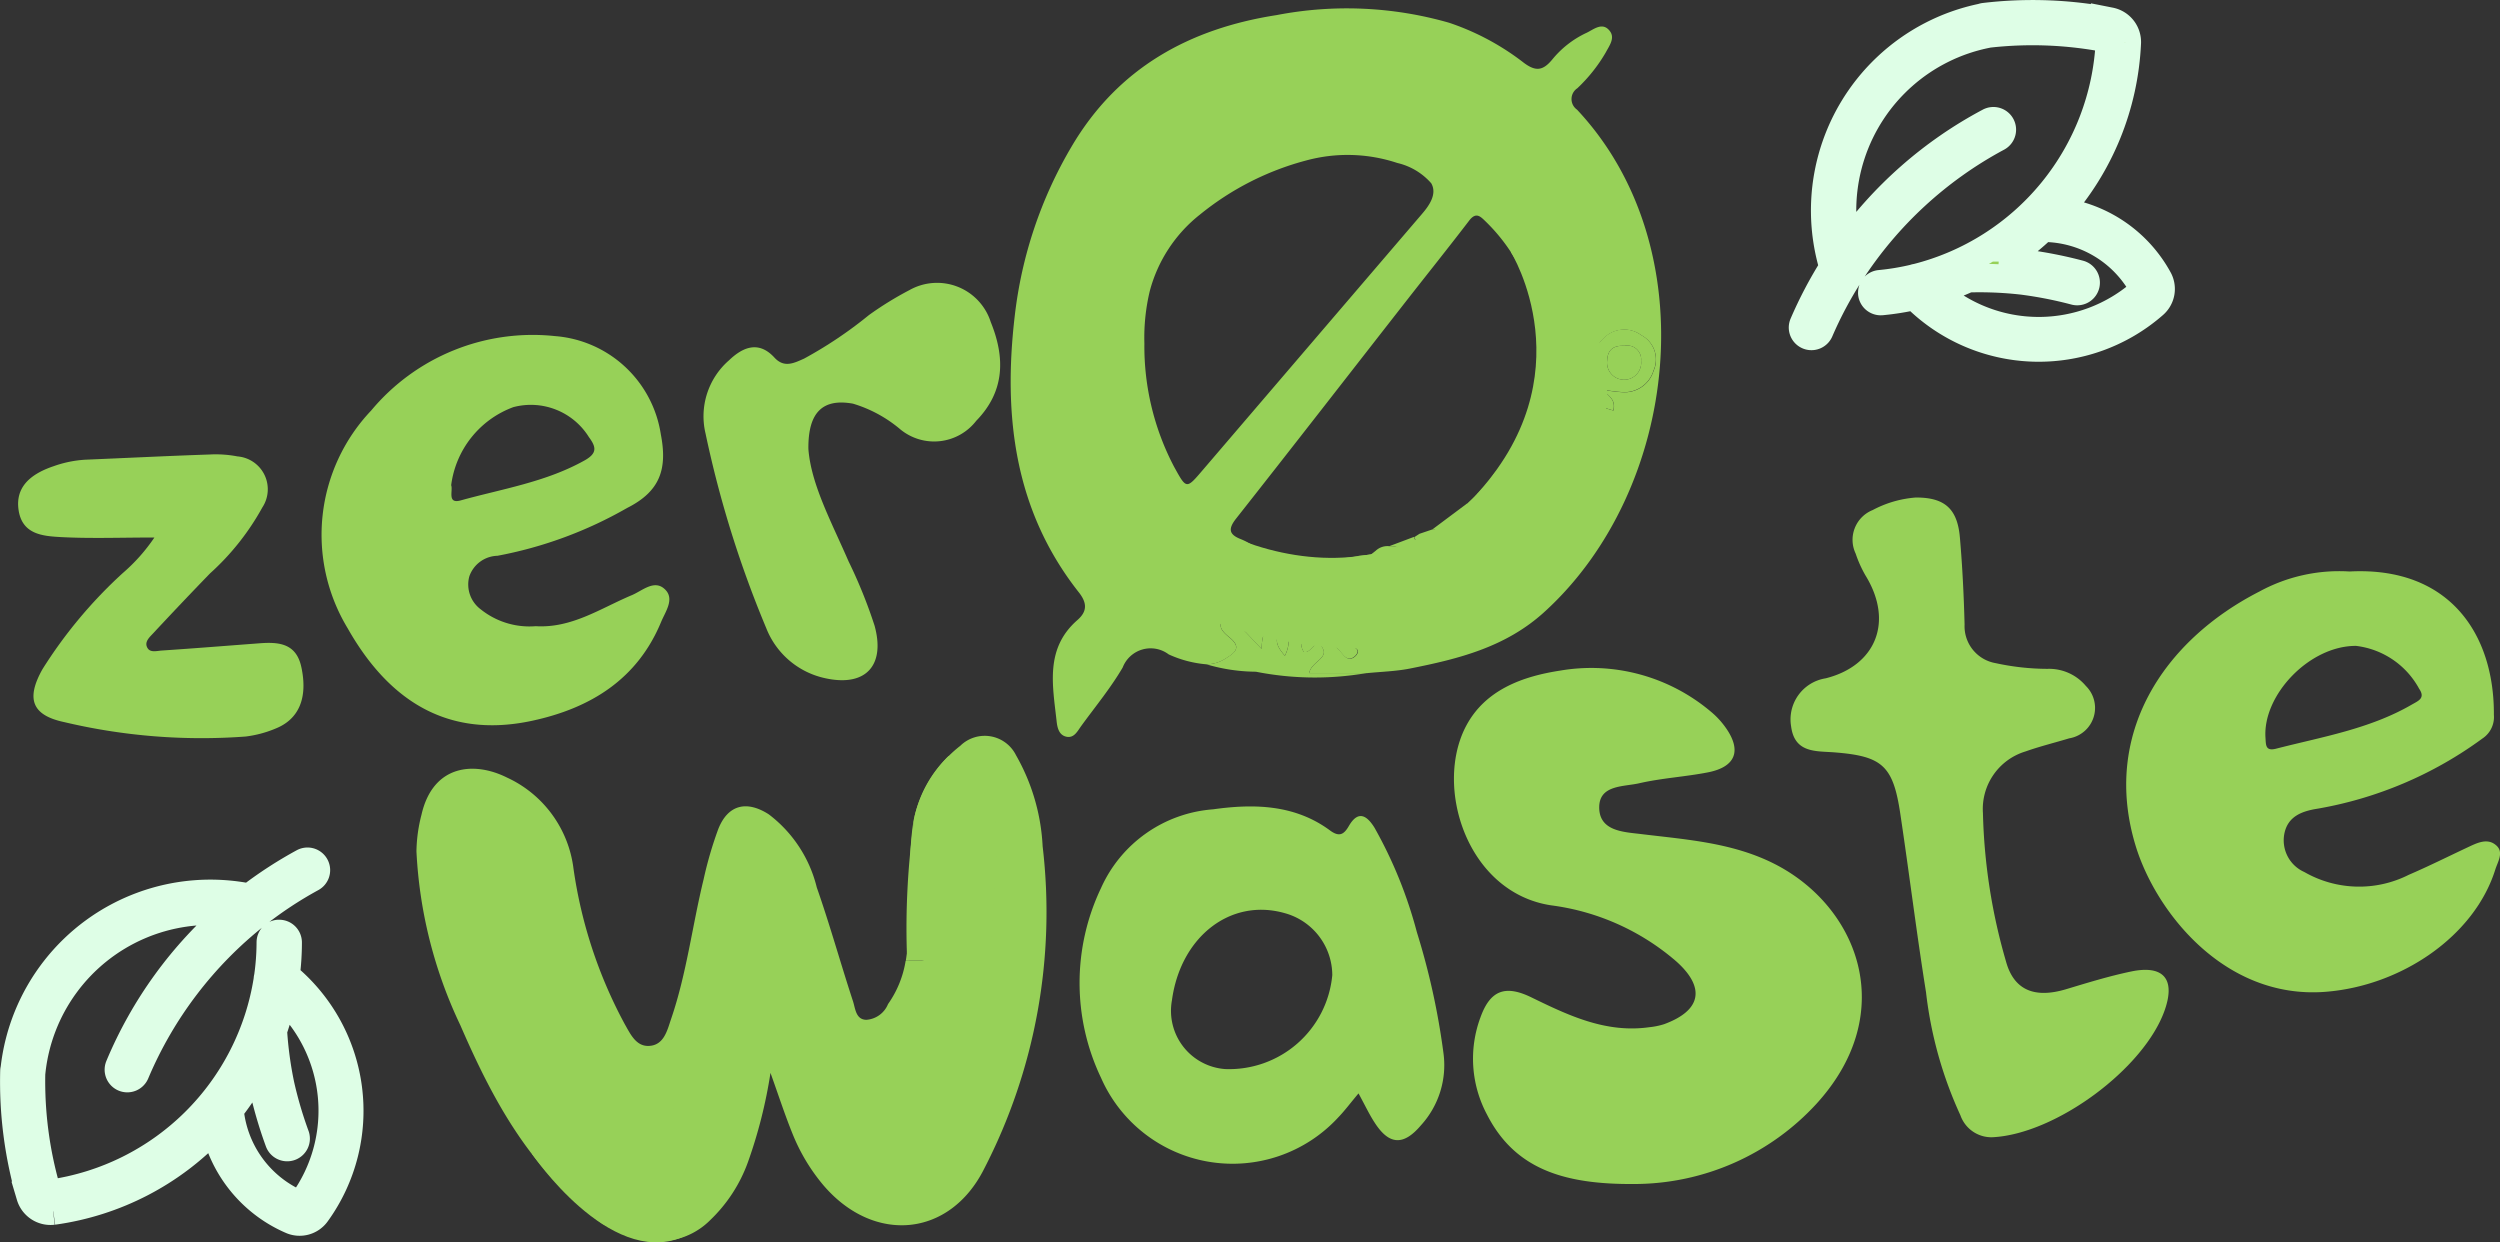 <svg xmlns="http://www.w3.org/2000/svg" width="131.625" height="65.415" viewBox="0 0 131.625 65.415">
  <rect x="0" y="0" width="131.625" height="65.415" fill="#333333" stroke="none"/>
  <g id="logo" transform="translate(-72.085 -44.515)">
    <g id="Group_34" data-name="Group 34" transform="translate(72.836 44.963)">
      <g id="Group_33" data-name="Group 33" transform="translate(0 0)">
        <g id="Group_30" data-name="Group 30" transform="translate(0.207)">
          <path id="Path_28" data-name="Path 28" d="M433.374,342.1a5.937,5.937,0,0,1-1.983-.522,1.577,1.577,0,0,0-2.422.689c-.632,1.081-1.441,2.059-2.18,3.076-.2.272-.373.653-.78.57s-.484-.5-.519-.817c-.207-1.886-.622-3.824,1.094-5.325.51-.445.53-.884.075-1.461-3.4-4.31-3.986-9.3-3.375-14.539a22.554,22.554,0,0,1,3-8.941c2.44-4.137,6.207-6.2,10.794-6.912a19.5,19.5,0,0,1,9.087.407,13.318,13.318,0,0,1,3.917,2.1c.64.482,1.017.417,1.5-.163a5.111,5.111,0,0,1,1.787-1.4c.377-.17.849-.608,1.238-.116.3.374-.01.773-.214,1.155a8.32,8.32,0,0,1-1.488,1.87.681.681,0,0,0-.017,1.125c6.823,7.273,5.39,20-1.733,26.462-2.033,1.844-4.512,2.459-7.063,2.965-.746.148-1.517.166-2.276.243h-3.032c.134-.648,1.132-.784.637-1.428-.319-.415-.539.433-.917.309-.494-.7.542-2.033-.606-2.185-.942-.125-1.608.843-1.615,2.035-.4-.424-.732-.785-1.078-1.129-.243-.241-.4-.832-.857-.481-.513.393-.017.786.257,1.013.6.5.317.766-.162,1.062A1.908,1.908,0,0,1,433.374,342.1Zm13.3-7.358c.268.043.411.562.77.222.238-.225.135-.488,0-.734-.11-.2-.217-.4-.326-.6l.509-.471a2.568,2.568,0,0,0,.457.329c.433.188,1.024.314,1.178-.191.2-.652-.547-.213-.766-.446a2.139,2.139,0,0,1-.229-.367c.171-.3.327-.617.7-.72.415.533.822,1.072,1.25,1.595.15.183.359.293.586.091.2-.179.051-.327-.045-.489-.182-.307-.542-.629,0-.935a1.854,1.854,0,0,0,.749-2.541c.379.009.488.322.633.58a.5.5,0,0,0,.76.244c.364-.245.123-.529-.081-.762-.175-.2-.383-.371-.548-.578-.252-.316-.676-.66-.373-1.08.348-.481.781-.2,1.2.051a5.419,5.419,0,0,0,1.712.8c.147-.613-.317-.792-.553-1.1a7.42,7.42,0,0,0,1.008.134,1.6,1.6,0,0,0,1.658-1.13,1.445,1.445,0,0,0-.65-1.87,1.505,1.505,0,0,0-1.978.164c-.965.9-.393,1.79-.048,2.692-.34.014-.541-.252-.8-.394-.809-.436-1.639-1.065-2.275.42-.357-1.368.209-2.577-.359-3.682a9.463,9.463,0,0,0-2.707-5.162c-.292-.281-.524-.561-.9-.067-1.094,1.43-2.221,2.835-3.33,4.254-2.976,3.809-5.939,7.628-8.932,11.423-.43.546-.391.84.246,1.089.282.11.54.278.815.406a9.872,9.872,0,0,0,5.4.477c.05.592-.116.964-.817.876a1.34,1.34,0,0,0-1.567.851,1.845,1.845,0,0,0,.308,2.025c.413.5.84.981,1.266,1.466.13.148.288.262.5.151.184-.1.348-.33.207-.456-.925-.832-.116-1.11.422-1.542a1.068,1.068,0,0,0,.362-.932c-.077-.667.234-.687.793-.644a1.428,1.428,0,0,0,1.747-1.465,3.224,3.224,0,0,0-.31-1.322l.041-.02.238-.154.733-.248c.457.132.626.351.142.658-.216.137-.424.234-.224.5a.488.488,0,0,0,.714.1,1.619,1.619,0,0,0,.713-1.474ZM430.111,325.2a13.645,13.645,0,0,0,1.559,6.491c.659,1.195.644,1.2,1.517.177q5.775-6.747,11.551-13.493c.363-.425.8-1.034.477-1.6a3.387,3.387,0,0,0-1.787-1.07,8.31,8.31,0,0,0-4.8-.132,14.891,14.891,0,0,0-5.592,2.849,7.6,7.6,0,0,0-2.644,4.038A10.541,10.541,0,0,0,430.111,325.2Z" transform="translate(-370.817 -307.572)" fill="#97d158"/>
          <path id="Path_29" data-name="Path 29" d="M263.757,539.155a6.752,6.752,0,0,1,2.473-3.993,1.839,1.839,0,0,1,2.935.5,10.73,10.73,0,0,1,1.4,4.794,29.469,29.469,0,0,1-3.088,16.993c-1.81,3.592-5.794,3.953-8.447.859a9.92,9.92,0,0,1-1.642-2.741c-.4-.988-.73-2.007-1.152-3.184a25.457,25.457,0,0,1-1.191,4.71,7.948,7.948,0,0,1-1.982,3.041,3.768,3.768,0,0,1-4.241.771,2.379,2.379,0,0,0-.684-1.787,5.962,5.962,0,0,1,1.67.1c.165.445-.732.5-.329.941.232.252.582.089.846-.078.388-.245.624-.567.406-1.052-.237-.528-.568-.908-1.227-.8-.191.032-.415.292-.436.248-.262-.7.556-.659.246-1.1-.073-.1-.356-.1-.538-.084-.473.038-.642.355-.645.79,0,.344,0,.688,0,1.032l-2.122.048c-2.886-2.534-4.608-5.847-6.1-9.285a23.978,23.978,0,0,1-2.313-9.159,8.054,8.054,0,0,1,.264-1.922c.6-2.64,2.76-2.831,4.5-1.964a6.1,6.1,0,0,1,3.5,4.762,24.428,24.428,0,0,0,2.7,8.216c.3.522.6,1.2,1.3,1.151.777-.051.942-.828,1.146-1.425.818-2.393,1.113-4.91,1.712-7.356a20.042,20.042,0,0,1,.767-2.63c.5-1.27,1.473-1.54,2.657-.783a6.872,6.872,0,0,1,2.531,3.85c.693,1.977,1.254,4,1.906,5.99.125.382.146.977.707.981a1.333,1.333,0,0,0,1.139-.829,5.43,5.43,0,0,0,.926-2.272l2.733-.009c.424,0,.908.037.863-.592-.035-.491.33-1.242-.664-1.233l-.009-.011.5-.646c-.748.04-1.4-.453-2.139-.139-.664.281-.886-.042-.877-.7C263.784,541.823,263.762,540.489,263.757,539.155Z" transform="translate(-216.628 -496.344)" fill="#97d158"/>
          <path id="Path_30" data-name="Path 30" d="M570.988,540.657c-3.731.032-6.327-.782-7.794-3.673a6.241,6.241,0,0,1-.331-5.113c.511-1.411,1.3-1.71,2.667-1.045,1.963.957,3.935,1.9,6.222,1.575a3.819,3.819,0,0,0,.781-.161c1.943-.715,2.188-1.909.647-3.293a12.517,12.517,0,0,0-6.6-2.962c-4.418-.668-6.175-6.217-4.482-9.435,1.006-1.913,2.978-2.621,4.959-2.924a9.751,9.751,0,0,1,7.929,2.159,4.367,4.367,0,0,1,.771.827c.872,1.22.549,2.085-.928,2.373-1.2.234-2.43.3-3.618.574-.826.189-2.122.074-2.1,1.3s1.3,1.264,2.181,1.371c2.352.287,4.726.443,6.9,1.5,4.5,2.187,6.786,7.84,2.36,12.7A13.045,13.045,0,0,1,570.988,540.657Z" transform="translate(-485.87 -478.767)" fill="#97d158"/>
          <path id="Path_31" data-name="Path 31" d="M783.046,483.25c5.256-.273,7.626,3.295,7.6,7.546a1.355,1.355,0,0,1-.608,1.251,20.6,20.6,0,0,1-8.655,3.688c-.836.129-1.6.4-1.775,1.352a1.827,1.827,0,0,0,1.056,1.985,5.794,5.794,0,0,0,5.5.148c1.049-.451,2.072-.964,3.107-1.449.49-.23,1.037-.51,1.5-.1.412.362.08.854-.054,1.283-1.1,3.495-4.937,6.115-8.938,6.426-5.329.415-8.951-4.238-10-7.705-1.775-5.853,1.458-10.778,6.518-13.368A8.77,8.77,0,0,1,783.046,483.25Zm.343,3.917c-2.462-.011-4.928,2.6-4.768,4.848.025.353-.011.711.556.565,2.43-.626,4.928-1.036,7.145-2.321.346-.2.734-.336.386-.84A4.367,4.367,0,0,0,783.389,487.167Z" transform="translate(-660.301 -453.609)" fill="#97d158"/>
          <path id="Path_32" data-name="Path 32" d="M673.136,460.237c1.528-.01,2.2.592,2.33,2.1.132,1.524.208,3.055.247,4.585a1.972,1.972,0,0,0,1.639,2.035,12.937,12.937,0,0,0,2.73.3,2.526,2.526,0,0,1,2.017.9,1.624,1.624,0,0,1-.879,2.759c-.767.232-1.548.423-2.3.69a3.163,3.163,0,0,0-2.24,3.25,30.434,30.434,0,0,0,1.212,7.8c.42,1.539,1.529,1.959,3.165,1.468,1.132-.34,2.267-.691,3.422-.932,1.706-.356,2.339.395,1.779,2.013-1.074,3.105-5.768,6.562-9.091,6.713a1.728,1.728,0,0,1-1.673-1.155,21.26,21.26,0,0,1-1.811-6.478c-.5-3.131-.886-6.28-1.357-9.417-.379-2.526-.955-3.015-3.456-3.213-.96-.076-2.1.052-2.288-1.355a2.192,2.192,0,0,1,1.822-2.545c2.624-.662,3.6-2.971,2.088-5.421a6.286,6.286,0,0,1-.514-1.146,1.689,1.689,0,0,1,.9-2.293A5.731,5.731,0,0,1,673.136,460.237Z" transform="translate(-573.236 -434.49)" fill="#97d158"/>
          <path id="Path_33" data-name="Path 33" d="M219.241,424.8c1.9.116,3.42-.944,5.06-1.633.571-.24,1.2-.857,1.761-.292.5.5.007,1.163-.217,1.7-1.253,3.027-3.723,4.539-6.77,5.2-4.659,1.011-7.7-1.27-9.74-4.876a9.5,9.5,0,0,1,1.244-11.453,11.075,11.075,0,0,1,9.672-3.92,6.112,6.112,0,0,1,5.579,5.177c.353,1.823-.037,3-1.778,3.874a21.752,21.752,0,0,1-6.825,2.516,1.612,1.612,0,0,0-1.481,1.088,1.63,1.63,0,0,0,.607,1.736A4.1,4.1,0,0,0,219.241,424.8Zm-4.45-7.422c.11.273-.23,1,.5.8,2.2-.611,4.475-.964,6.514-2.1.693-.385.623-.711.235-1.238a3.6,3.6,0,0,0-3.98-1.572A5.069,5.069,0,0,0,214.791,417.378Z" transform="translate(-191.995 -392.279)" fill="#97d158"/>
          <path id="Path_34" data-name="Path 34" d="M459.259,571.789c-.43.512-.726.911-1.068,1.265a7.563,7.563,0,0,1-12.489-2.086,11.608,11.608,0,0,1,0-9.99,7.037,7.037,0,0,1,5.9-4.145c2.142-.3,4.3-.261,6.159,1.114.494.365.737.2.989-.236.509-.878.977-.514,1.353.094a23.255,23.255,0,0,1,2.228,5.495,37.989,37.989,0,0,1,1.4,6.366,4.7,4.7,0,0,1-1.188,3.806c-.909,1.072-1.664,1.047-2.425-.129C459.845,572.931,459.635,572.48,459.259,571.789Zm-1.381-6.228a3.4,3.4,0,0,0-2.529-3.269c-2.835-.792-5.461,1.251-5.914,4.6a3.075,3.075,0,0,0,2.793,3.616A5.455,5.455,0,0,0,457.878,565.561Z" transform="translate(-388.691 -514.67)" fill="#97d158"/>
          <path id="Path_35" data-name="Path 35" d="M332.667,402c.138,1.863,1.222,3.856,2.112,5.911a25.98,25.98,0,0,1,1.372,3.392c.58,2.108-.478,3.231-2.589,2.769a4.305,4.305,0,0,1-3.109-2.626,56.784,56.784,0,0,1-3.2-10.254,3.905,3.905,0,0,1,1.234-3.859c.711-.682,1.551-1.06,2.391-.145.522.569,1.047.28,1.564.054a22.1,22.1,0,0,0,3.41-2.29,17.65,17.65,0,0,1,2.133-1.315,2.966,2.966,0,0,1,4.283,1.681c.766,1.885.741,3.658-.765,5.2a2.8,2.8,0,0,1-4,.446,6.928,6.928,0,0,0-2.492-1.35C333.471,399.34,332.645,400.006,332.667,402Z" transform="translate(-291.063 -378.81)" fill="#97d158"/>
          <path id="Path_36" data-name="Path 36" d="M120.4,451.14c-1.785,0-3.352.061-4.911-.022-.973-.052-2.075-.137-2.246-1.471-.137-1.075.5-1.806,1.846-2.26a6.025,6.025,0,0,1,1.677-.344c2.176-.09,4.351-.2,6.528-.273a6.087,6.087,0,0,1,1.481.1,1.736,1.736,0,0,1,1.311,2.682,13.316,13.316,0,0,1-2.756,3.477q-1.51,1.559-2.988,3.148c-.193.209-.5.465-.3.788.15.247.494.143.742.126,1.715-.114,3.428-.252,5.142-.381,1.016-.077,1.94-.008,2.211,1.253.346,1.609-.112,2.75-1.382,3.246a5.909,5.909,0,0,1-1.548.409,31.345,31.345,0,0,1-9.55-.758c-1.721-.363-2.017-1.239-1.154-2.78a24.444,24.444,0,0,1,4.235-5.07A9.415,9.415,0,0,0,120.4,451.14Z" transform="translate(-113.229 -423.288)" fill="#97d158"/>
          <path id="Path_37" data-name="Path 37" d="M484.153,498.2a1.908,1.908,0,0,0,1.068-.345c.479-.3.766-.562.162-1.062-.274-.227-.77-.62-.257-1.013.458-.351.614.24.857.482.346.343.675.7,1.078,1.129.007-1.192.673-2.16,1.615-2.035,1.148.153.112,1.49.606,2.185.377.124.6-.724.917-.309.5.644-.5.78-.637,1.428h3.032a15.948,15.948,0,0,1-5.833-.07A9.367,9.367,0,0,1,484.153,498.2Zm4.212-1.973c-.7.5-.607.926-.079,1.524A1.854,1.854,0,0,0,488.365,496.222Z" transform="translate(-421.595 -463.672)" fill="#97d158"/>
          <path id="Path_38" data-name="Path 38" d="M393.251,566.9c.994-.009.629.742.664,1.233.045.629-.439.591-.863.592l-2.733.009c.386-2.43.025-4.9.4-7.332.005,1.335.027,2.669.008,4-.009.657.213.98.877.7.744-.315,1.392.178,2.139.139l-.5.646a2.157,2.157,0,0,0-.573-.37c-.624-.16-1.294-.181-1.46.606-.107.509-.253,1.235.6,1.365.765.117,1.387-.08,1.444-1.016C393.26,567.287,393.251,567.1,393.251,566.9Z" transform="translate(-343.587 -518.597)" fill="#97d158"/>
          <path id="Path_39" data-name="Path 39" d="M287.482,679.8l2.121-.048,0,0a2.38,2.38,0,0,1,.684,1.787,1.535,1.535,0,0,1-.93-.378c.075-.844-.1-.965-1.1-.789A1.725,1.725,0,0,1,287.482,679.8Z" transform="translate(-258.094 -616.987)" fill="#97d158"/>
          <path id="Path_40" data-name="Path 40" d="M292.073,683.108c1.009-.177,1.179-.055,1.1.789A1.8,1.8,0,0,1,292.073,683.108Z" transform="translate(-261.91 -619.714)" fill="#97d158"/>
          <path id="Path_41" data-name="Path 41" d="M519.077,473.523l.632-.061c.083.72.369,1.233,1.209,1.168a.682.682,0,0,0,.675-.748c.036-.653-.328-.867-.909-.861l1.3-.489a3.23,3.23,0,0,1,.31,1.322,1.428,1.428,0,0,1-1.747,1.465c-.559-.043-.87-.023-.793.644a1.068,1.068,0,0,1-.362.932c-.537.432-1.346.709-.422,1.542.141.127-.024.358-.208.456-.208.112-.366,0-.5-.151-.426-.486-.852-.97-1.266-1.466a1.845,1.845,0,0,1-.308-2.025,1.34,1.34,0,0,1,1.567-.851C518.961,474.487,519.127,474.115,519.077,473.523Zm-.011,2.427a.823.823,0,0,0-.879-.965.915.915,0,0,0-.951.924c0,.523.244.945.76.963A.932.932,0,0,0,519.065,475.95Z" transform="translate(-448.505 -444.71)" fill="#97d158"/>
          <path id="Path_42" data-name="Path 42" d="M586.058,409.122a18.631,18.631,0,0,0,.24-4.347c.568,1.105,0,2.313.359,3.682.636-1.485,1.467-.856,2.276-.42.263.142.465.408.8.394l.011.011c.236.307.7.487.553,1.1a5.417,5.417,0,0,1-1.712-.8c-.415-.254-.849-.531-1.2-.051-.3.419.121.764.373,1.08.165.207.373.379.548.578.2.233.445.518.081.762a.5.5,0,0,1-.76-.244c-.145-.258-.254-.571-.633-.58l-.03-.034a.409.409,0,0,0-.2-.418l-.029-.03c-.168-.248-.182-.65-.623-.626Z" transform="translate(-506.314 -388.381)" fill="#97d158"/>
          <path id="Path_43" data-name="Path 43" d="M605.476,410.929c-.345-.9-.917-1.791.048-2.692a1.505,1.505,0,0,1,1.978-.164,1.445,1.445,0,0,1,.65,1.87,1.6,1.6,0,0,1-1.657,1.13,7.446,7.446,0,0,1-1.008-.134Zm1.143-2.292c-.542-.023-.878.175-.905.763a.9.9,0,1,0,1.786.025A.732.732,0,0,0,606.62,408.637Z" transform="translate(-522.054 -390.879)" fill="#97d158"/>
          <path id="Path_44" data-name="Path 44" d="M577.917,431.638c.072-.37-.034-.786.286-1.091l.057.054c-.115.529.168.663.623.626l.029.03a.41.41,0,0,0,.2.418l.03.034a1.854,1.854,0,0,1-.749,2.541c-.538.306-.178.628,0,.935.1.162.245.31.045.489-.227.2-.436.092-.586-.091-.428-.523-.835-1.062-1.25-1.595a1.75,1.75,0,0,1,.445-.9.664.664,0,0,0,.986.6.959.959,0,0,0,.623-1.1C578.618,432.1,578.262,431.877,577.917,431.638Z" transform="translate(-498.458 -409.807)" fill="#97d158"/>
          <path id="Path_45" data-name="Path 45" d="M554.111,463.372l1.808-1.351c.109.2.216.4.326.6.135.246.238.509,0,.734-.359.339-.5-.179-.77-.222l-.106-.089.089.106a1.62,1.62,0,0,1-.713,1.474.488.488,0,0,1-.714-.1c-.2-.266.008-.362.224-.5C554.737,463.722,554.568,463.5,554.111,463.372Z" transform="translate(-479.619 -435.973)" fill="#97d158"/>
          <path id="Path_46" data-name="Path 46" d="M568.648,455.9l.641-.675a2.126,2.126,0,0,0,.229.368c.218.233.965-.207.766.446-.154.505-.745.379-1.178.191A2.57,2.57,0,0,1,568.648,455.9Z" transform="translate(-491.84 -430.325)" fill="#97d158"/>
          <path id="Path_47" data-name="Path 47" d="M549.154,471.653l.239-.154Z" transform="translate(-475.634 -443.852)" fill="#97d158"/>
          <path id="Path_48" data-name="Path 48" d="M300.044,670.735c0-.344-.005-.688,0-1.032,0-.435.171-.752.645-.79.182-.015.464-.021.538.084.31.443-.508.4-.246,1.1.021.045.245-.216.436-.248.659-.11.99.269,1.227.8.217.485-.019.807-.406,1.052-.264.167-.614.33-.846.078-.4-.438.494-.5.329-.941a5.962,5.962,0,0,0-1.67-.1Z" transform="translate(-268.534 -607.964)" fill="#97d158"/>
          <path id="Path_49" data-name="Path 49" d="M506.669,500.57a1.855,1.855,0,0,1-.079,1.524C506.063,501.5,505.973,501.072,506.669,500.57Z" transform="translate(-439.9 -468.02)" fill="#97d158"/>
          <path id="Path_50" data-name="Path 50" d="M397.23,591.687c0,.191.009.383,0,.573-.057.936-.678,1.133-1.444,1.016-.849-.129-.7-.856-.6-1.365.166-.787.836-.765,1.46-.606a2.159,2.159,0,0,1,.573.37Z" transform="translate(-347.565 -543.379)" fill="#97d158"/>
          <path id="Path_51" data-name="Path 51" d="M536.4,475.428c.581-.006.944.209.909.861a.682.682,0,0,1-.675.748c-.84.065-1.126-.447-1.209-1.168l.022-.01.242-.191A.906.906,0,0,1,536.4,475.428Z" transform="translate(-464.216 -447.119)" fill="#97d158"/>
          <path id="Path_52" data-name="Path 52" d="M580.11,437.015c.345.239.7.463.746.946a.959.959,0,0,1-.623,1.1.664.664,0,0,1-.986-.6A4.469,4.469,0,0,1,580.11,437.015Z" transform="translate(-500.652 -415.184)" fill="#97d158"/>
          <path id="Path_53" data-name="Path 53" d="M535.793,476.858l-.243.191Z" transform="translate(-464.324 -448.307)" fill="#97d158"/>
          <path id="Path_54" data-name="Path 54" d="M522.587,488.046a.932.932,0,0,1-1.07.922c-.516-.018-.762-.439-.76-.963a.915.915,0,0,1,.951-.924A.823.823,0,0,1,522.587,488.046Z" transform="translate(-452.026 -456.806)" fill="#97d158"/>
          <path id="Path_55" data-name="Path 55" d="M586.894,431.489c-.455.037-.738-.1-.623-.626C586.713,430.84,586.726,431.242,586.894,431.489Z" transform="translate(-506.47 -410.069)" fill="#97d158"/>
          <path id="Path_56" data-name="Path 56" d="M590.466,435.178a.41.41,0,0,1-.2-.418A.41.41,0,0,1,590.466,435.178Z" transform="translate(-509.81 -413.309)" fill="#97d158"/>
          <path id="Path_57" data-name="Path 57" d="M610.179,412.836a.732.732,0,0,1,.88.789.9.9,0,1,1-1.786-.025C609.3,413.011,609.637,412.813,610.179,412.836Z" transform="translate(-525.612 -395.078)" fill="#97d158"/>
          <path id="Path_58" data-name="Path 58" d="M562.457,468.223l-.089-.106.106.089Z" transform="translate(-486.619 -441.041)" fill="#97d158"/>
        </g>
        <g id="Group_31" data-name="Group 31" transform="translate(94.179 0.304)">
          <path id="Path_59" data-name="Path 59" d="M686.581,309.764a21.449,21.449,0,0,0-6.614-.241.431.431,0,0,0-.119.03,10.363,10.363,0,0,0-7.824,13.145,21.769,21.769,0,0,0-1.573,2.991.436.436,0,0,0-.037.161.444.444,0,0,0,.851.191,20.865,20.865,0,0,1,1.605-3.016.251.251,0,0,0,.022-.036,21.08,21.08,0,0,1,7.754-7.148.444.444,0,0,0-.416-.785,21.743,21.743,0,0,0-7.548,6.643,9.477,9.477,0,0,1,7.422-11.3.307.307,0,0,0,.047-.012,20.641,20.641,0,0,1,6.261.242.209.209,0,0,1,.16.2v0a13.492,13.492,0,0,1-10.18,12.428.4.4,0,0,0-.121.03,13.13,13.13,0,0,1-1.809.3.442.442,0,0,0-.4.426.411.411,0,0,0,0,.057.446.446,0,0,0,.486.4,13.834,13.834,0,0,0,1.751-.279,9.176,9.176,0,0,0,12.58.446,1.069,1.069,0,0,0,.223-1.332,6.936,6.936,0,0,0-5.258-3.545,14.3,14.3,0,0,0,3.617-8.89v-.01a1.094,1.094,0,0,0-.881-1.1Zm-5.854,12.631a14.229,14.229,0,0,0,2.307-1.784,6.033,6.033,0,0,1,5.292,3.135.191.191,0,0,1-.032.237,8.245,8.245,0,0,1-10.985-.042,14.062,14.062,0,0,0,1.788-.672,20.08,20.08,0,0,1,2.86.117,21.434,21.434,0,0,1,2.783.546.444.444,0,0,0,.222-.861,22.758,22.758,0,0,0-2.9-.568c-.422-.051-.863-.086-1.338-.108Z" transform="translate(-670.415 -309.373)" fill="#97d158" stroke="#defee6" stroke-miterlimit="10" stroke-width="1.5"/>
        </g>
        <g id="Group_32" data-name="Group 32" transform="translate(0 44.924)">
          <path id="Path_60" data-name="Path 60" d="M112.859,591.529a1.094,1.094,0,0,0,1.181.775h.01a14.3,14.3,0,0,0,8.517-4.425,6.937,6.937,0,0,0,4.017,4.907,1.069,1.069,0,0,0,1.305-.345,9.176,9.176,0,0,0-1.609-12.484,13.808,13.808,0,0,0,.115-1.769.446.446,0,0,0-.444-.447.43.43,0,0,0-.057,0,.443.443,0,0,0-.387.439,13.116,13.116,0,0,1-.134,1.83.39.39,0,0,0-.019.124,13.491,13.491,0,0,1-11.432,11.287h0a.209.209,0,0,1-.218-.141,20.637,20.637,0,0,1-.82-6.211.285.285,0,0,0,.007-.048,9.477,9.477,0,0,1,10.566-8.437,21.744,21.744,0,0,0-5.915,8.131.444.444,0,0,0,.82.341,21.08,21.08,0,0,1,6.4-8.382.253.253,0,0,0,.034-.025,20.838,20.838,0,0,1,2.855-1.877.444.444,0,0,0-.269-.83.436.436,0,0,0-.157.052,21.756,21.756,0,0,0-2.833,1.843,10.363,10.363,0,0,0-12.364,9.008.44.44,0,0,0-.019.121,21.447,21.447,0,0,0,.852,6.563Zm12.034-7c.065.471.142.907.231,1.322a22.742,22.742,0,0,0,.834,2.832.445.445,0,0,0,.837-.3,21.4,21.4,0,0,1-.8-2.72,20.077,20.077,0,0,1-.381-2.837,14.068,14.068,0,0,0,.5-1.842,8.245,8.245,0,0,1,1.059,10.934.191.191,0,0,1-.233.053,6.033,6.033,0,0,1-3.612-4.979,14.221,14.221,0,0,0,1.563-2.462Z" transform="translate(-112 -573.939)" fill="#97d158" stroke="#defee6" stroke-miterlimit="10" stroke-width="1.5"/>
        </g>
      </g>
      <path id="Path_61" data-name="Path 61" d="M392.8,540.987a6.319,6.319,0,0,0-1.774,3.14,40.61,40.61,0,0,0-.413,7.211.026.026,0,0,0,.016.023l4.257,1.94.506-8.1-.506-3.879Z" transform="translate(-343.617 -501.621)" fill="#97d158"/>
      <path id="Path_62" data-name="Path 62" d="M273.674,650.9s4.039,5.947,7.865,4.389-.558-6.955-.558-6.955L275.416,648Z" transform="translate(-246.407 -590.586)" fill="#97d158"/>
      <path id="Path_63" data-name="Path 63" d="M465.73,362.33s4.056,6.516-1.957,12.9-16.3,2.166-19.5-3.737-.506,7.421-.506,7.421,12.649,7.589,19.9,2.53,7.129-11.753,7.129-11.753l-1.564-10-2.7-1.687Z" transform="translate(-386.927 -349.495)" fill="#97d158"/>
    </g>
  </g>
</svg>
